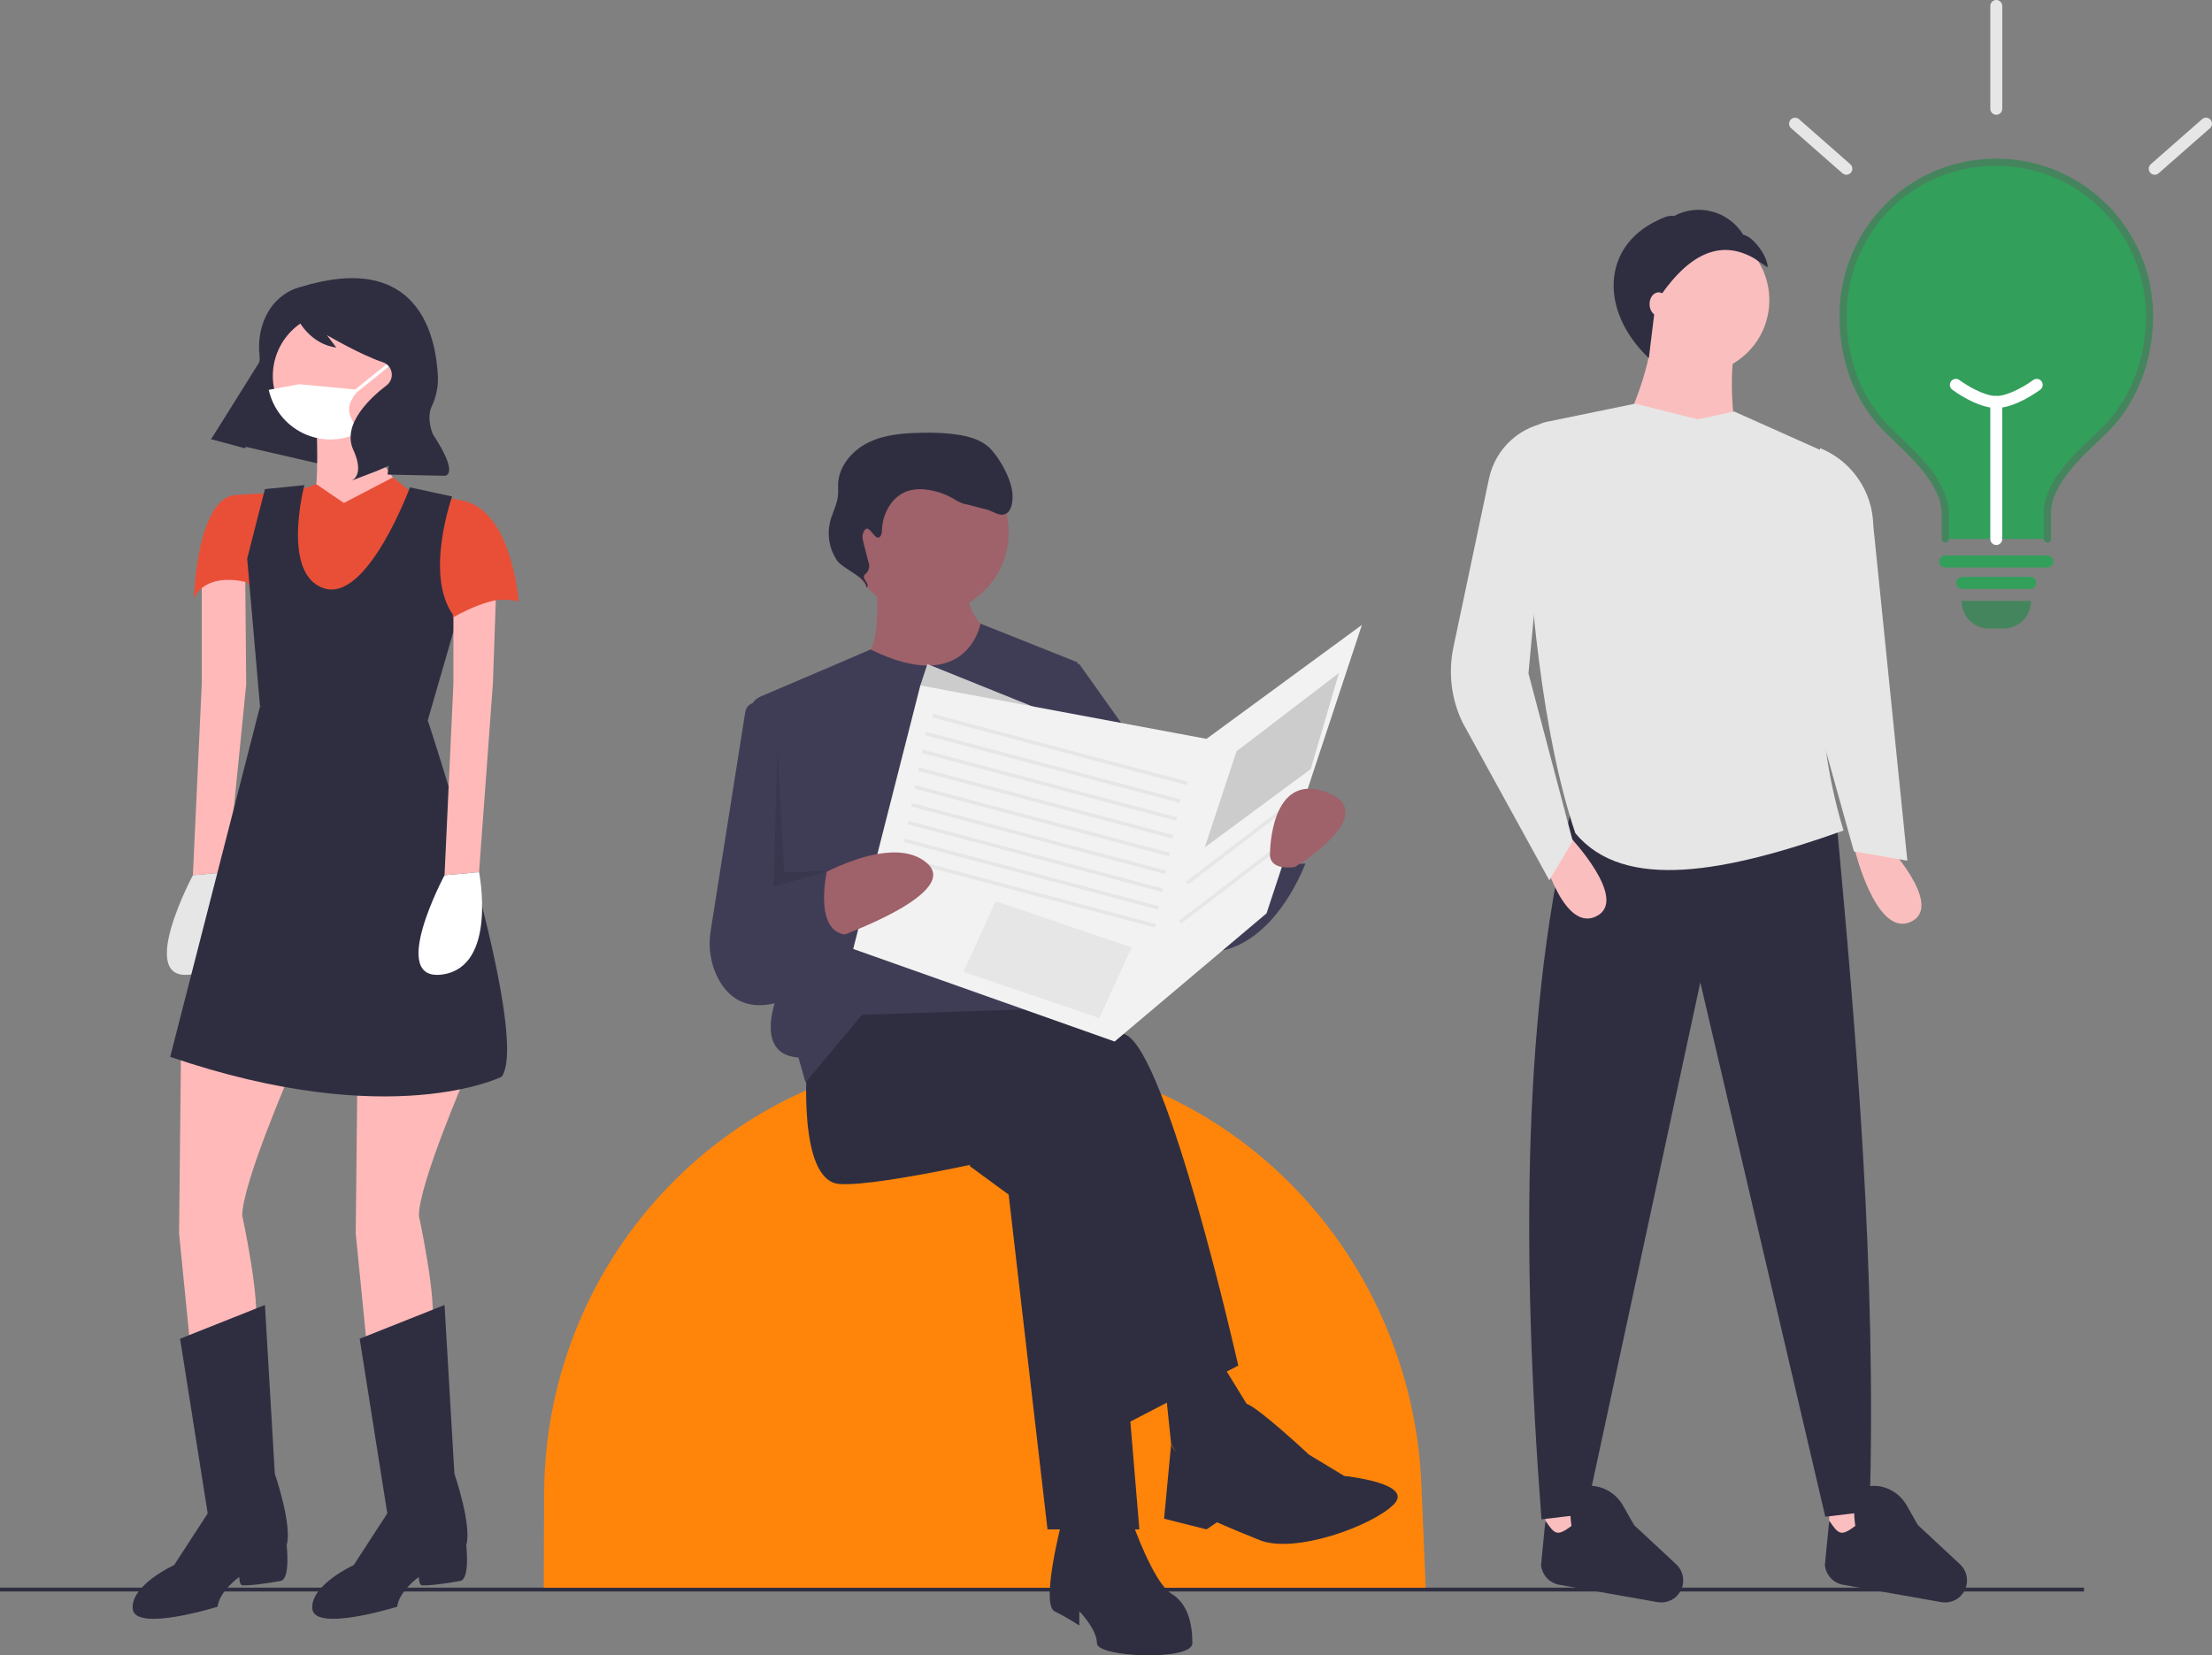 <svg width="175" height="131" viewBox="0 0 175 131" fill="none" xmlns="http://www.w3.org/2000/svg">
<rect x="0" y="0" width="175" height="131" fill="#808080" stroke="none"/>
<g clip-path="url(#clip0)">
<path d="M164.871 125.637H0V125.944H164.871V125.637Z" fill="#2F2E41"/>
<path d="M112.792 125.645H43.018L43.049 118.187C43.129 99.314 58.07 83.763 76.786 83.442C76.989 83.438 77.191 83.436 77.394 83.436H77.394C81.606 83.433 85.784 84.19 89.731 85.671C102.974 90.644 111.863 103.277 112.454 117.513L112.792 125.645Z" fill="#FF850A"/>
<path d="M90.139 121.029L87.624 90.876L77.562 86.931L76.723 92.285L79.798 94.54L82.872 121.029H90.139Z" fill="#2F2E41"/>
<path d="M63.867 83.831C63.867 83.831 63.028 93.412 66.382 93.694C69.736 93.976 82.593 90.876 82.593 90.876L88.742 112.856L97.965 108.066C97.965 108.066 92.375 83.268 89.021 81.859C85.667 80.45 74.487 77.632 74.487 77.632L66.382 79.041L63.867 83.831Z" fill="#2F2E41"/>
<path d="M83.99 120.465C83.99 120.465 82.313 126.946 83.431 127.51C84.104 127.849 84.757 128.225 85.388 128.637V127.51C85.388 127.51 86.785 128.919 86.785 130.046C86.785 131.173 94.332 131.455 94.332 130.046C94.332 128.637 94.052 126.946 92.655 126.101C91.257 125.255 89.58 120.465 89.58 120.465H83.99Z" fill="#2F2E41"/>
<path d="M94.611 117.647L99.362 112.293L95.729 106.375L92.096 108.911L92.654 114.265L94.611 117.647Z" fill="#2F2E41"/>
<path d="M96.567 114.265C96.567 114.265 97.597 110.718 98.619 111.083C99.642 111.447 103.555 115.111 103.555 115.111L106.35 116.802C106.35 116.802 111.94 117.365 110.263 119.056C108.586 120.747 102.437 123.001 99.642 121.874C96.847 120.747 96.288 120.465 96.288 120.465L95.45 121.029L92.096 120.183L92.655 114.265C92.655 114.265 93.493 116.802 96.567 114.265Z" fill="#2F2E41"/>
<path d="M73.369 48.607C76.92 48.607 79.798 45.705 79.798 42.126C79.798 38.546 76.92 35.644 73.369 35.644C69.819 35.644 66.941 38.546 66.941 42.126C66.941 45.705 69.819 48.607 73.369 48.607Z" fill="#9F616A"/>
<path d="M69.317 45.93C69.317 45.93 69.876 51.848 68.199 51.848C66.522 51.848 68.478 59.174 72.95 59.174C77.422 59.174 79.099 50.439 79.099 50.439C79.099 50.439 76.025 49.311 76.584 45.648C77.142 41.985 69.317 45.93 69.317 45.93Z" fill="#9F616A"/>
<path d="M68.871 51.396L66.522 52.411L60.145 55.131C59.888 55.241 59.673 55.431 59.532 55.674C59.391 55.917 59.332 56.2 59.363 56.479L61.77 78.055C61.77 78.055 59.255 83.409 63.168 83.691L63.727 85.663L68.199 80.309L84.968 79.745L85.248 52.411L77.575 49.354C77.575 49.354 76.531 55.172 68.871 51.396Z" fill="#3F3D56"/>
<path d="M61.072 55.934L60.039 55.636C59.923 55.603 59.801 55.594 59.682 55.612C59.563 55.63 59.449 55.672 59.347 55.737C59.246 55.803 59.159 55.889 59.093 55.99C59.027 56.092 58.983 56.206 58.964 56.326L56.223 73.661C56.009 74.944 56.214 76.263 56.806 77.42C57.653 79.037 59.412 80.503 63.028 78.759L65.543 60.442L61.072 55.934Z" fill="#3F3D56"/>
<path d="M82.034 51.989L85.388 52.552L94.611 65.515L95.45 67.769L100.76 66.078C100.76 66.078 100.48 68.614 103.275 68.333C103.275 68.333 99.921 77.632 92.934 74.814C85.947 71.996 83.711 63.542 83.711 63.542L82.034 51.989Z" fill="#3F3D56"/>
<path d="M78.68 59.315L85.947 57.624L73.369 52.552L72.81 54.243L78.68 59.315Z" fill="#CCCCCC"/>
<path d="M69.499 42.539C69.736 42.475 69.771 42.157 69.779 41.909C69.822 40.583 70.614 39.223 71.873 38.837C72.356 38.703 72.862 38.675 73.356 38.754C74.063 38.849 74.745 39.078 75.366 39.43C75.694 39.616 76.015 39.84 76.387 39.897C76.633 39.934 77.697 40.246 77.941 40.29C78.479 40.386 78.979 40.871 79.495 40.691C79.988 40.518 80.098 39.874 80.11 39.347C80.137 38.147 79.233 36.486 78.437 35.593C77.834 34.916 76.924 34.603 76.035 34.441C74.997 34.272 73.945 34.208 72.894 34.248C71.471 34.273 70.009 34.384 68.726 35.005C67.443 35.625 66.366 36.861 66.304 38.294C66.291 38.592 66.322 38.892 66.297 39.19C66.236 39.916 65.854 40.572 65.674 41.279C65.546 41.797 65.527 42.336 65.618 42.862C65.709 43.388 65.909 43.889 66.204 44.333C66.68 45.039 68.584 45.681 68.556 46.534C68.9 46.175 68.089 45.813 68.433 45.453C68.587 45.335 68.696 45.166 68.742 44.976C68.788 44.786 68.768 44.586 68.685 44.409L68.32 42.972C68.253 42.709 68.187 42.424 68.288 42.173C68.68 41.197 69.103 42.645 69.499 42.539H69.499Z" fill="#2F2E41"/>
<path d="M100.201 72.278L107.747 49.452L95.45 58.47L72.81 54.243L67.5 75.096L88.183 82.422L100.201 72.278Z" fill="#F2F2F2"/>
<path d="M73.824 56.502L73.753 56.774L93.877 62.128L93.948 61.856L73.824 56.502Z" fill="#E6E6E6"/>
<path d="M73.265 57.911L73.194 58.183L93.318 63.537L93.389 63.265L73.265 57.911Z" fill="#E6E6E6"/>
<path d="M72.986 59.32L72.914 59.592L93.038 64.946L93.109 64.674L72.986 59.32Z" fill="#E6E6E6"/>
<path d="M72.706 60.729L72.635 61.001L92.759 66.355L92.83 66.083L72.706 60.729Z" fill="#E6E6E6"/>
<path d="M72.427 62.138L72.355 62.41L92.479 67.764L92.55 67.492L72.427 62.138Z" fill="#E6E6E6"/>
<path d="M72.147 63.547L72.076 63.819L92.2 69.173L92.271 68.901L72.147 63.547Z" fill="#E6E6E6"/>
<path d="M71.868 64.956L71.796 65.228L91.92 70.582L91.992 70.31L71.868 64.956Z" fill="#E6E6E6"/>
<path d="M71.588 66.365L71.517 66.637L91.641 71.991L91.712 71.719L71.588 66.365Z" fill="#E6E6E6"/>
<path d="M71.309 67.774L71.237 68.046L91.361 73.4L91.433 73.128L71.309 67.774Z" fill="#E6E6E6"/>
<path d="M64.288 69.582C64.288 69.582 70.574 65.796 73.369 68.333C76.164 70.869 65.264 74.532 65.264 74.532L64.288 69.582Z" fill="#9F616A"/>
<path d="M57.438 71.432L65.543 68.333C65.543 68.333 64.146 73.687 66.941 73.969L63.028 78.759C63.028 78.759 55.202 78.759 57.438 71.432Z" fill="#3F3D56"/>
<path d="M76.222 76.911L78.767 71.317L89.523 74.972L86.977 80.565L76.222 76.911Z" fill="#E6E6E6"/>
<path d="M95.31 67.065L97.825 59.456L105.931 53.257L103.695 60.865L95.31 67.065Z" fill="#CCCCCC"/>
<path d="M101.933 63.571L93.828 69.77L93.997 69.995L102.102 63.795L101.933 63.571Z" fill="#E6E6E6"/>
<path d="M101.374 66.671L93.269 72.87L93.438 73.094L101.543 66.895L101.374 66.671Z" fill="#E6E6E6"/>
<path d="M102.437 68.614C102.437 68.614 109.424 64.388 104.952 62.697C100.48 61.006 100.48 67.487 100.48 67.487C100.48 67.487 100.201 68.896 102.437 68.614Z" fill="#9F616A"/>
<path opacity="0.1" d="M62.05 69.037L61.491 59.174L61.211 70.164L65.543 68.918L62.05 69.037Z" fill="black"/>
<path d="M144.717 117.022H147.601V123.24H144.717V117.022Z" fill="#FBBEBE"/>
<path d="M122.262 117.229H125.146V123.447H122.262V117.229Z" fill="#FBBEBE"/>
<path d="M121.953 120.234L125.455 119.82L134.519 77.746L144.407 120.027L147.91 119.613C148.487 100.481 146.799 81.342 145.334 65.414L124.425 63.653C120.486 79.348 120.324 98.882 121.953 120.234Z" fill="#2F2E41"/>
<path d="M124.128 66.142C124.128 66.142 128.998 71.255 126.245 72.533C123.493 73.811 121.799 66.781 121.799 66.781L124.128 66.142Z" fill="#FBBEBE"/>
<path d="M149.054 66.556C149.054 66.556 153.924 71.669 151.171 72.947C148.419 74.226 146.725 67.195 146.725 67.195L149.054 66.556Z" fill="#FBBEBE"/>
<path d="M134.21 29.559C131.025 29.559 128.442 26.96 128.442 23.755C128.442 20.55 131.025 17.952 134.21 17.952C137.396 17.952 139.978 20.55 139.978 23.755C139.978 26.96 137.396 29.559 134.21 29.559Z" fill="#FBBEBE"/>
<path d="M127.515 35.88L137.815 36.916C136.863 32.604 136.633 28.576 137.815 25.102H130.605C130.997 27.997 129.533 31.802 127.515 35.88Z" fill="#FBBEBE"/>
<path d="M124.631 65.933C128.48 70.59 136.568 69.033 145.849 65.725C143.216 57.076 143.624 47.95 145.991 38.518C146.12 38.011 146.067 37.475 145.84 37.004C145.614 36.532 145.23 36.157 144.755 35.943L137.197 32.564L134.313 33.186L129.369 31.942L122.351 33.386C121.781 33.504 121.271 33.823 120.914 34.286C120.557 34.75 120.377 35.326 120.407 35.912C120.994 47.488 122.032 58.202 124.631 65.933Z" fill="#E6E6E6"/>
<path d="M122.571 69.663L124.425 66.554L120.923 53.29L122.777 33.393C121.581 33.513 120.454 34.013 119.559 34.82C118.664 35.627 118.047 36.7 117.798 37.883L114.985 51.223C114.561 53.234 114.816 55.33 115.709 57.179L122.571 69.663Z" fill="#E6E6E6"/>
<path d="M146.674 67.383L150.897 68.109L148.204 41.587C148.178 40.264 147.765 38.977 147.016 37.889C146.268 36.8 145.217 35.957 143.996 35.465L142.656 52.979L146.674 67.383Z" fill="#E6E6E6"/>
<path d="M145.813 125.412L153.586 126.786C153.939 126.848 154.302 126.799 154.626 126.645C154.883 126.523 155.106 126.34 155.275 126.111C155.445 125.883 155.556 125.616 155.599 125.334C155.642 125.052 155.616 124.763 155.523 124.494C155.429 124.225 155.271 123.982 155.063 123.789L151.733 120.689L150.865 119.163C150.621 118.721 150.273 118.346 149.851 118.071C149.429 117.796 148.946 117.63 148.445 117.587C146.961 117.484 146.471 118.62 146.781 120.755C145.654 121.589 145.476 121.461 144.717 120.338L144.372 123.856C144.411 124.238 144.573 124.597 144.833 124.877C145.093 125.158 145.437 125.346 145.813 125.412Z" fill="#2F2E41"/>
<path d="M123.359 125.412L131.132 126.786C131.485 126.848 131.848 126.799 132.172 126.645C132.429 126.523 132.651 126.34 132.821 126.111C132.991 125.883 133.102 125.616 133.145 125.334C133.188 125.052 133.162 124.763 133.068 124.494C132.975 124.225 132.817 123.982 132.609 123.789L129.279 120.689L128.411 119.163C128.167 118.721 127.818 118.346 127.396 118.071C126.975 117.796 126.492 117.63 125.991 117.587C124.507 117.484 124.017 118.62 124.327 120.755C123.2 121.589 123.021 121.461 122.262 120.338L121.918 123.856C121.957 124.238 122.119 124.597 122.379 124.877C122.639 125.158 122.983 125.346 123.359 125.412Z" fill="#2F2E41"/>
<path d="M138.79 20.449C136.19 18.952 133.587 19.908 130.979 23.992L130.446 28.341C126.531 24.611 126.729 19.52 131.119 17.449C131.55 17.245 131.968 17.014 132.438 17.096C133.366 16.595 134.449 16.468 135.467 16.743C136.484 17.018 137.359 17.674 137.912 18.575C138.723 18.716 139.886 20.337 139.844 21.165L138.79 20.449Z" fill="#2F2E41"/>
<path d="M131.223 24.999C130.825 24.999 130.502 24.581 130.502 24.066C130.502 23.551 130.825 23.134 131.223 23.134C131.622 23.134 131.944 23.551 131.944 24.066C131.944 24.581 131.622 24.999 131.223 24.999Z" fill="#FBBEBE"/>
<path d="M160.688 47.551H155.18C155.18 48.132 155.409 48.688 155.817 49.098C156.225 49.508 156.778 49.739 157.354 49.739H158.514C159.09 49.739 159.643 49.508 160.051 49.098C160.459 48.688 160.688 48.132 160.688 47.551H160.688Z" fill="#45855D"/>
<path d="M153.893 42.654V40.621C153.893 38.165 151.238 35.842 149.516 34.184C147.088 31.849 145.812 28.712 145.812 25.037C145.812 21.809 147.084 18.712 149.35 16.425C151.617 14.139 154.691 12.85 157.9 12.841C161.11 12.832 164.191 14.104 166.47 16.377C168.749 18.651 170.038 21.741 170.056 24.97C170.056 24.992 170.056 25.015 170.056 25.037C170.056 28.581 168.725 31.931 166.352 34.184C164.639 35.812 161.975 38.14 161.975 40.621V42.654" fill="#329F5B"/>
<path d="M153.893 42.939C153.93 42.939 153.967 42.932 154.002 42.918C154.036 42.903 154.067 42.882 154.094 42.856C154.12 42.829 154.141 42.798 154.155 42.763C154.169 42.729 154.177 42.692 154.177 42.654V40.621C154.177 38.232 151.835 36.001 150.124 34.373C149.982 34.237 149.844 34.106 149.712 33.978C147.346 31.703 146.095 28.611 146.095 25.037C146.095 18.358 151.295 13.126 157.934 13.126C157.945 13.126 157.956 13.126 157.967 13.126C161.092 13.13 164.087 14.378 166.299 16.597C168.512 18.817 169.76 21.827 169.773 24.97V25.037C169.773 28.537 168.455 31.795 166.158 33.977C166.041 34.088 165.92 34.202 165.796 34.318C164.064 35.95 161.691 38.185 161.691 40.621V42.654C161.691 42.73 161.721 42.802 161.774 42.856C161.827 42.909 161.9 42.939 161.975 42.939C162.05 42.939 162.122 42.909 162.175 42.856C162.228 42.802 162.258 42.73 162.258 42.654V40.621C162.258 38.433 164.527 36.295 166.184 34.735C166.309 34.618 166.43 34.503 166.547 34.392C168.957 32.103 170.34 28.693 170.34 25.037V24.969C170.321 18.117 164.774 12.556 157.968 12.556C157.956 12.556 157.945 12.556 157.933 12.556C156.302 12.547 154.685 12.864 153.176 13.489C151.667 14.113 150.296 15.032 149.142 16.193C147.989 17.353 147.075 18.733 146.455 20.251C145.835 21.769 145.52 23.396 145.528 25.037C145.528 28.771 146.839 32.005 149.32 34.391C149.453 34.519 149.592 34.651 149.734 34.787C151.37 36.344 153.61 38.477 153.61 40.621V42.654C153.61 42.692 153.617 42.729 153.631 42.763C153.646 42.798 153.666 42.829 153.693 42.856C153.719 42.882 153.75 42.903 153.785 42.918C153.819 42.932 153.856 42.939 153.893 42.939Z" fill="#45855D"/>
<path d="M155.24 46.6H160.628C160.753 46.6 160.873 46.55 160.962 46.461C161.051 46.372 161.101 46.251 161.101 46.125C161.101 45.999 161.051 45.878 160.962 45.789C160.873 45.7 160.753 45.649 160.628 45.649H155.24C155.115 45.649 154.995 45.7 154.906 45.789C154.817 45.878 154.768 45.999 154.768 46.125C154.768 46.251 154.817 46.372 154.906 46.461C154.995 46.55 155.115 46.6 155.24 46.6Z" fill="#329F5B"/>
<path d="M170.468 13.829C170.583 13.829 170.693 13.787 170.779 13.711L174.838 10.147C174.885 10.106 174.923 10.056 174.951 10C174.978 9.944 174.995 9.883 174.999 9.821C175.003 9.758 174.995 9.696 174.975 9.636C174.955 9.577 174.924 9.522 174.883 9.475C174.843 9.428 174.793 9.39 174.737 9.362C174.682 9.334 174.621 9.318 174.559 9.314C174.497 9.309 174.435 9.318 174.376 9.338C174.317 9.358 174.263 9.389 174.216 9.43L170.157 12.995C170.085 13.058 170.033 13.143 170.01 13.237C169.986 13.331 169.992 13.429 170.026 13.52C170.06 13.611 170.12 13.689 170.199 13.744C170.278 13.799 170.372 13.829 170.468 13.829H170.468Z" fill="#E6E6E6"/>
<path d="M146.073 13.829C146.169 13.829 146.263 13.799 146.342 13.744C146.421 13.689 146.482 13.611 146.516 13.52C146.55 13.429 146.555 13.331 146.532 13.237C146.508 13.143 146.457 13.058 146.384 12.995L142.325 9.43C142.231 9.347 142.108 9.306 141.983 9.314C141.858 9.323 141.741 9.381 141.659 9.476C141.576 9.571 141.535 9.695 141.543 9.821C141.552 9.946 141.609 10.064 141.704 10.147L145.762 13.711C145.848 13.787 145.959 13.829 146.073 13.829Z" fill="#E6E6E6"/>
<path d="M153.893 44.913H161.975C162.1 44.913 162.22 44.862 162.309 44.773C162.398 44.684 162.447 44.563 162.447 44.437C162.447 44.311 162.398 44.19 162.309 44.101C162.22 44.012 162.1 43.962 161.975 43.962H153.893C153.768 43.962 153.648 44.012 153.559 44.101C153.47 44.19 153.421 44.311 153.421 44.437C153.421 44.563 153.47 44.684 153.559 44.773C153.648 44.862 153.768 44.913 153.893 44.913Z" fill="#329F5B"/>
<path d="M157.934 43.13C157.996 43.13 158.058 43.117 158.115 43.093C158.172 43.07 158.224 43.035 158.268 42.99C158.312 42.946 158.347 42.894 158.371 42.836C158.394 42.778 158.407 42.717 158.407 42.654V31.813C158.407 31.687 158.357 31.566 158.268 31.477C158.18 31.388 158.059 31.337 157.934 31.337C157.809 31.337 157.688 31.388 157.6 31.477C157.511 31.566 157.461 31.687 157.461 31.813V42.654C157.461 42.717 157.474 42.778 157.497 42.836C157.521 42.894 157.556 42.946 157.6 42.99C157.644 43.035 157.696 43.07 157.753 43.093C157.811 43.117 157.872 43.13 157.934 43.13Z" fill="white"/>
<path d="M157.934 32.289C159.461 32.289 161.336 30.899 161.415 30.84C161.516 30.764 161.582 30.652 161.601 30.527C161.619 30.402 161.587 30.275 161.512 30.174C161.437 30.073 161.326 30.006 161.202 29.988C161.078 29.969 160.951 30.001 160.851 30.076C160.381 30.427 158.941 31.337 157.934 31.337C156.927 31.337 155.487 30.427 155.017 30.076C154.916 30.001 154.79 29.969 154.666 29.987C154.542 30.006 154.43 30.073 154.356 30.174C154.281 30.275 154.249 30.402 154.267 30.527C154.286 30.652 154.352 30.764 154.453 30.84C154.532 30.899 156.407 32.289 157.934 32.289Z" fill="white"/>
<path d="M157.934 9.082C158.059 9.082 158.18 9.032 158.268 8.943C158.357 8.853 158.407 8.732 158.407 8.606V0.476C158.407 0.349 158.357 0.228 158.268 0.139C158.18 0.05 158.059 0 157.934 0C157.809 0 157.688 0.05 157.6 0.139C157.511 0.228 157.461 0.349 157.461 0.476V8.606C157.461 8.732 157.511 8.853 157.6 8.943C157.688 9.032 157.809 9.082 157.934 9.082Z" fill="#E6E6E6"/>
<path d="M33.301 28.072L23.333 24.156L16.718 34.734L28.376 37.418L33.301 28.072Z" fill="#2F2E41"/>
<path d="M22.912 85.048C22.912 85.048 19.165 93.689 19.165 96.202C19.165 96.202 20.648 103.036 20.179 104.921L18.54 108.455L15.105 107.042L14.168 97.616L14.324 82.535L22.912 85.048Z" fill="#FFB9B9"/>
<path d="M25.02 33.364C25.02 33.364 25.332 38.548 24.707 40.119C24.083 41.69 27.05 44.675 27.05 44.675L31.734 38.548C31.734 38.548 28.611 35.407 29.392 31.95L25.02 33.364Z" fill="#FFB9B9"/>
<path d="M15.261 69.26C15.261 69.26 10.733 77.743 15.105 77.115C19.477 76.487 17.993 69.025 17.993 69.025" fill="#E6E6E6"/>
<path d="M17.993 69.025L19.477 54.179L19.399 45.146L15.963 45.775V54.101L15.261 69.26" fill="#FFB9B9"/>
<path d="M14.246 105.942L20.96 103.271L21.741 116.624C21.741 116.624 23.146 120.709 22.678 122.28C22.678 122.28 22.99 124.95 22.209 125.107C21.428 125.264 19.243 125.579 19.086 125.422C18.93 125.265 18.93 124.793 18.93 124.793C18.93 124.793 17.369 125.893 17.213 127.15C17.213 127.15 10.655 129.192 10.499 127.307C10.342 125.422 13.778 123.851 13.778 123.851L16.432 119.766L14.246 105.942Z" fill="#2F2E41"/>
<path d="M36.887 85.048C36.887 85.048 33.139 93.689 33.139 96.202C33.139 96.202 34.623 103.036 34.154 104.921L32.515 108.455L29.079 107.042L28.143 97.616L28.299 82.535L36.887 85.048Z" fill="#FFB9B9"/>
<path d="M28.455 105.942L35.169 103.271L35.95 116.624C35.95 116.624 37.355 120.709 36.887 122.28C36.887 122.28 37.199 124.95 36.418 125.107C35.637 125.264 33.451 125.579 33.295 125.422C33.139 125.264 33.139 124.793 33.139 124.793C33.139 124.793 31.578 125.893 31.422 127.15C31.422 127.15 24.864 129.192 24.707 127.307C24.551 125.422 27.986 123.851 27.986 123.851L30.641 119.766L28.455 105.942Z" fill="#2F2E41"/>
<path d="M31.579 29.752C31.578 30.989 31.124 32.182 30.304 33.104C29.483 34.026 28.354 34.61 27.132 34.746C25.91 34.883 24.681 34.561 23.68 33.842C22.679 33.123 21.976 32.059 21.707 30.852C21.625 30.491 21.584 30.122 21.584 29.752C21.585 28.419 22.112 27.141 23.049 26.199C23.986 25.257 25.257 24.727 26.582 24.727C27.906 24.727 29.177 25.257 30.114 26.199C31.051 27.141 31.578 28.419 31.579 29.752Z" fill="#FFB9B9"/>
<path d="M27.206 39.805L31.083 37.779L32.827 39.177C32.827 39.177 37.043 39.02 38.604 40.905C40.166 42.79 41.024 47.581 41.024 47.581C41.024 47.581 35.872 46.482 36.496 50.88L35.559 48.367L34.701 50.488L24.239 54.101L19.555 46.089C19.555 46.089 16.432 45.146 15.339 47.346C15.339 47.346 15.573 39.412 18.618 39.177C20.666 39.018 22.209 39.02 22.209 39.02L23.927 38.706L25.027 38.313L27.206 39.805Z" fill="#E94F37"/>
<path d="M33.842 57.007C33.842 57.007 42.039 81.749 39.697 85.205C39.697 85.205 30.953 89.604 13.465 83.635L20.57 55.907C24.934 55.009 29.358 55.376 33.842 57.007Z" fill="#2F2E41"/>
<path d="M33.842 57.007L36.149 49.03C33.381 46.002 35.77 39.288 35.77 39.288L32.431 38.568C32.431 38.568 29.079 47.66 25.644 46.56C22.209 45.461 24.083 38.391 24.083 38.391L20.96 38.706L19.555 44.204L20.57 55.907C24.802 55.542 29.242 55.967 33.842 57.007Z" fill="#2F2E41"/>
<path d="M37.901 69.025L38.995 54.101L39.307 45.146L35.872 45.775V54.101L35.169 69.26" fill="#FFB9B9"/>
<path d="M35.169 69.26C35.169 69.26 30.641 77.743 35.013 77.115C39.385 76.487 37.901 69.025 37.901 69.025" fill="white"/>
<path d="M41.024 47.581C41.024 47.581 40.469 39.514 35.828 39.541V48.871C35.828 48.871 39.307 46.796 41.024 47.581Z" fill="#E94F37"/>
<path d="M28.179 31.049C28.153 31.049 28.127 31.041 28.106 31.026C28.084 31.01 28.068 30.988 28.059 30.963C28.05 30.938 28.05 30.911 28.057 30.886C28.064 30.86 28.079 30.837 28.1 30.821L30.648 28.77C30.661 28.759 30.676 28.751 30.692 28.746C30.708 28.742 30.725 28.74 30.742 28.742C30.759 28.744 30.775 28.749 30.79 28.757C30.804 28.765 30.817 28.776 30.828 28.789C30.838 28.802 30.846 28.818 30.851 28.834C30.855 28.85 30.857 28.867 30.855 28.884C30.853 28.901 30.848 28.917 30.84 28.932C30.831 28.947 30.82 28.959 30.807 28.97L28.259 31.021C28.236 31.039 28.208 31.049 28.179 31.049Z" fill="white"/>
<path d="M28.372 34.126C28.316 34.195 28.26 34.264 28.201 34.328C27.525 34.637 26.79 34.79 26.047 34.776C25.305 34.763 24.575 34.583 23.91 34.25C23.246 33.917 22.663 33.439 22.205 32.851C21.747 32.264 21.425 31.581 21.262 30.852L23.677 30.405L28.372 30.852C27.297 32.169 27.427 32.626 28.372 34.126Z" fill="white"/>
<path d="M23.76 22.715C23.76 22.715 21.178 23.204 20.58 26.444C20.487 26.991 20.47 27.547 20.53 28.099C20.59 28.723 20.503 30.04 19.157 31.591C18.278 32.597 17.46 33.655 16.706 34.758L19.404 35.481L20.61 30.983C21.194 28.802 22.095 26.72 23.282 24.803L23.307 24.763C23.307 24.763 24.203 27.172 26.606 27.503L25.865 26.521C25.865 26.521 28.673 28.155 30.264 28.654C30.446 28.711 30.608 28.816 30.735 28.959C30.861 29.102 30.946 29.278 30.981 29.466C31.015 29.654 30.998 29.848 30.931 30.027C30.865 30.206 30.751 30.364 30.601 30.482C30.59 30.491 30.579 30.5 30.567 30.509C29.397 31.404 27.009 33.537 27.953 35.601C28.896 37.666 27.796 38.042 27.796 38.042L29.824 37.266L30.752 36.866L30.659 37.556L35.19 37.652C35.19 37.652 36.415 37.644 34.239 34.355C34.239 34.355 33.715 33.122 34.145 32.18C34.491 31.467 34.663 30.681 34.648 29.887C34.511 26.572 33.123 19.827 23.76 22.715Z" fill="#2F2E41"/>
</g>
<defs>
<clipPath id="clip0">
<rect width="175" height="131" fill="white"/>
</clipPath>
</defs>
</svg>
